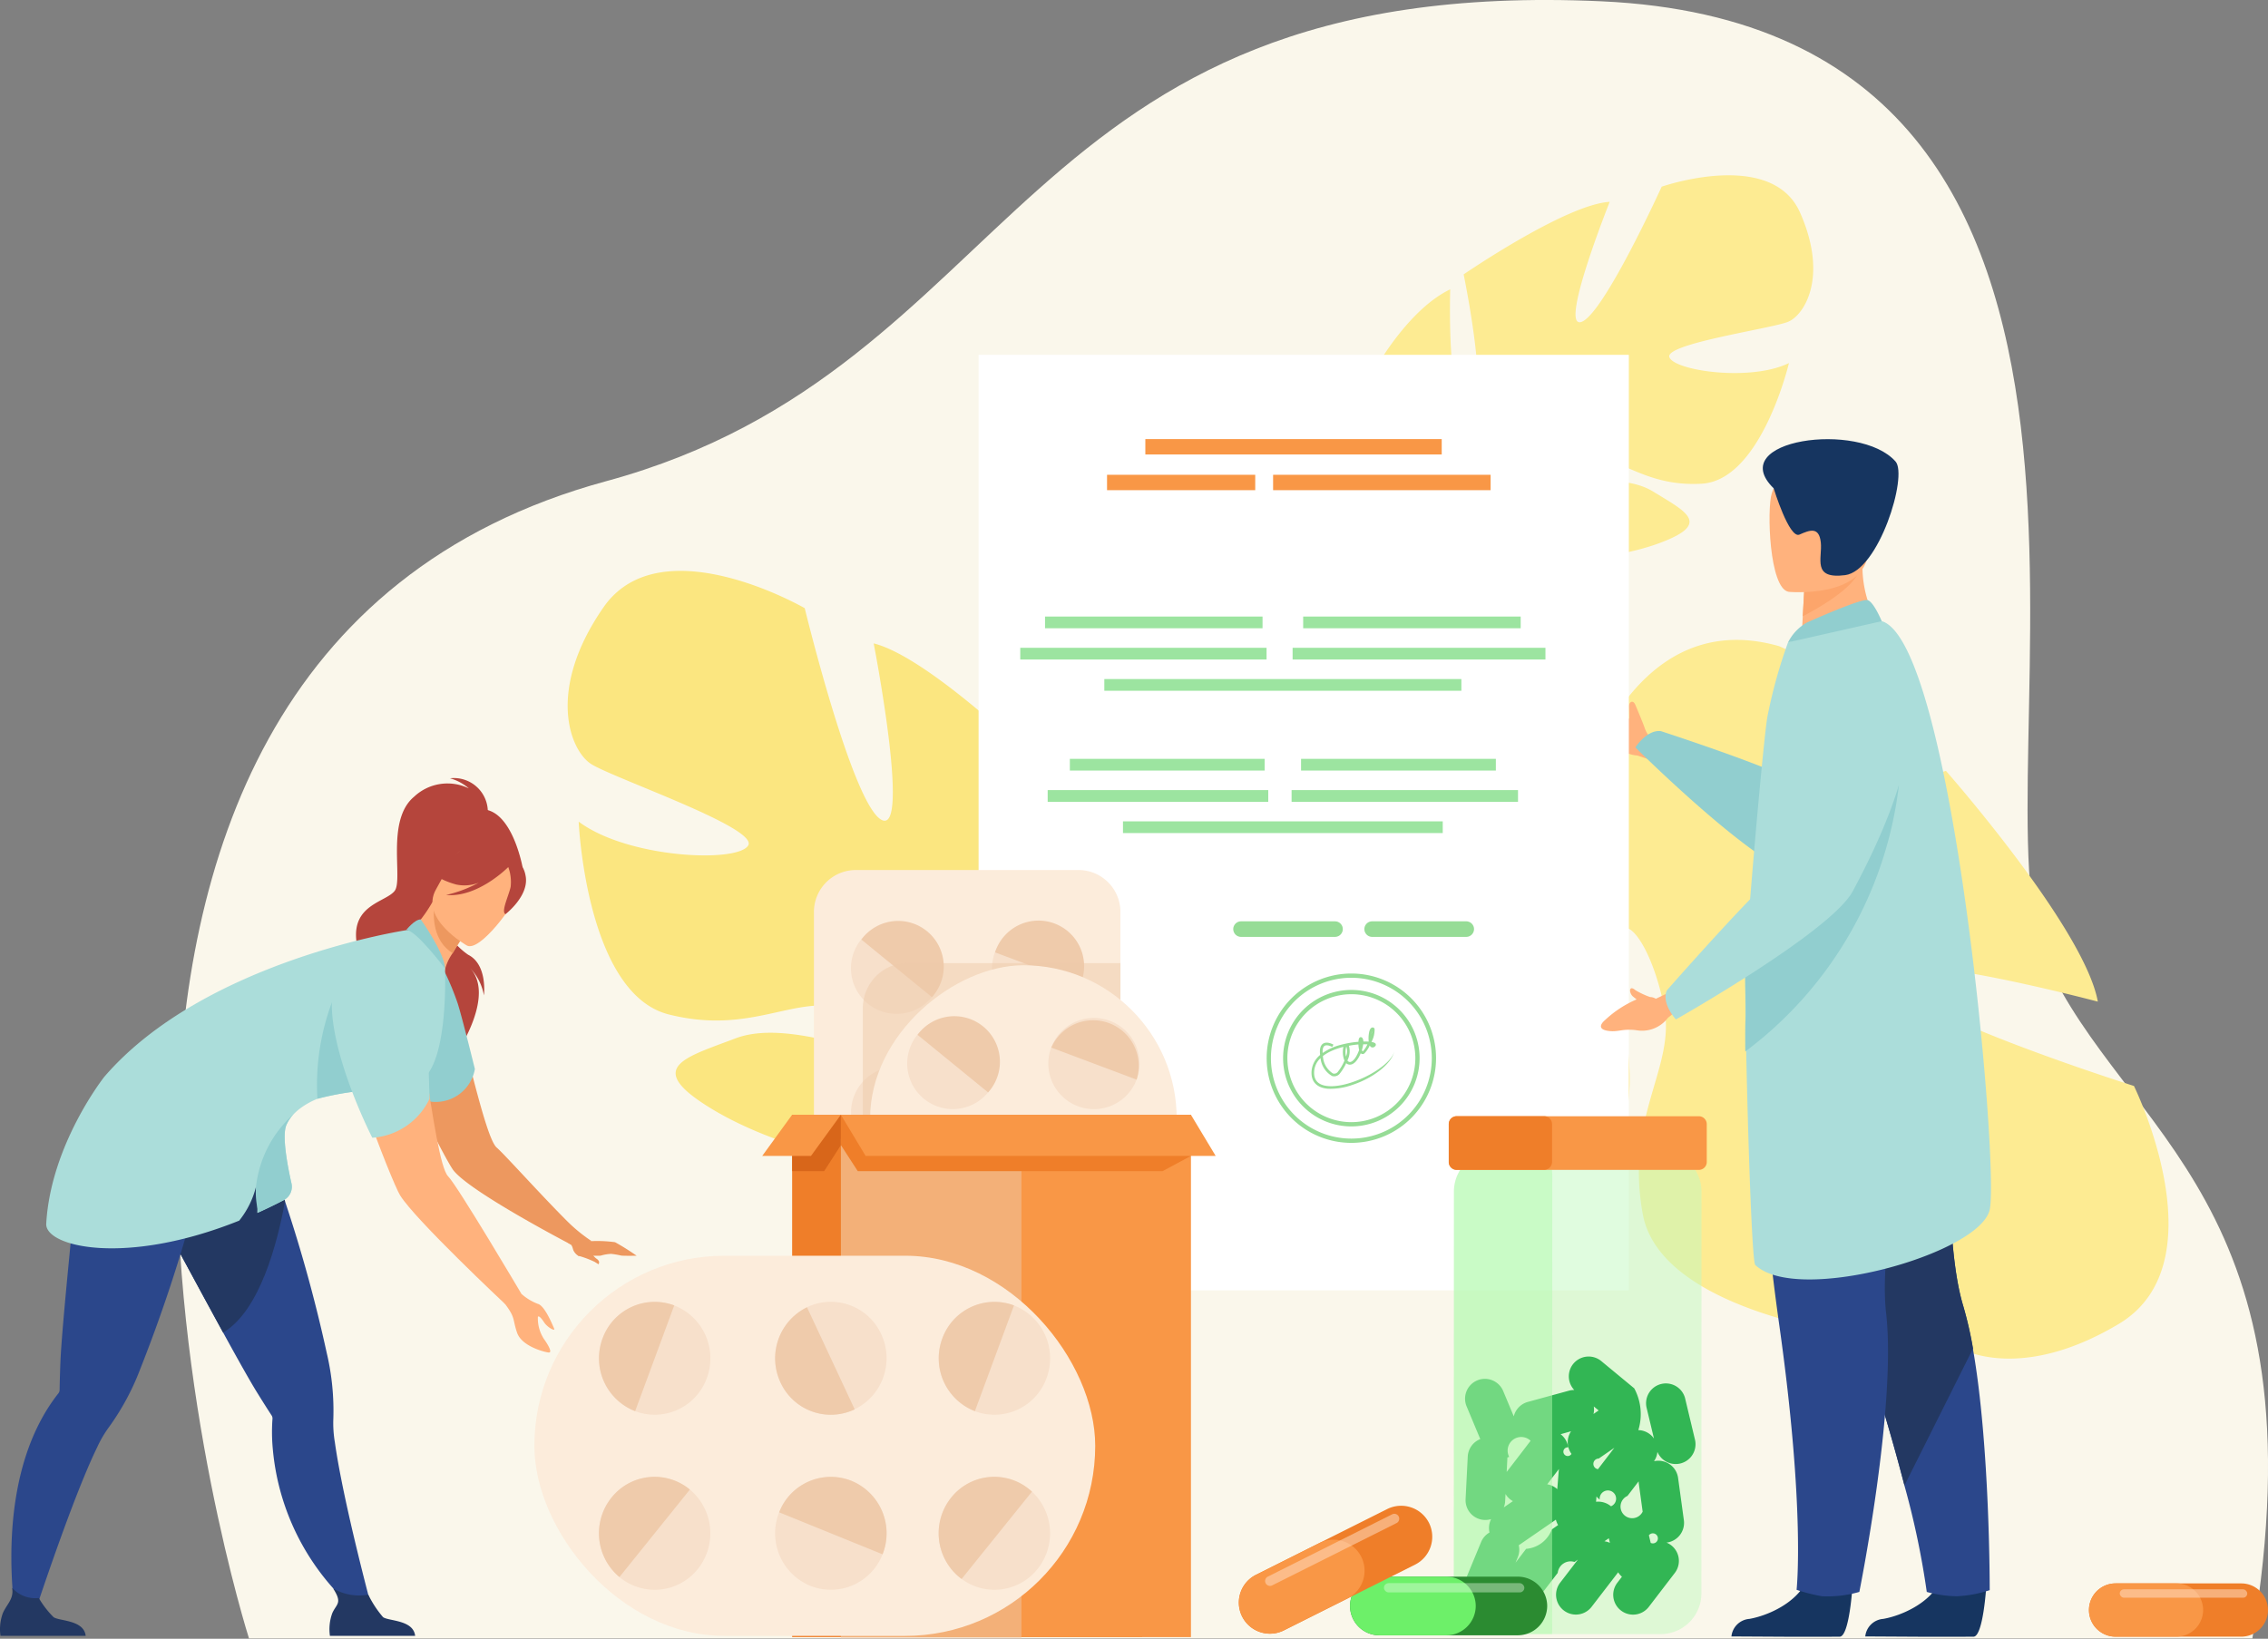 <svg xmlns="http://www.w3.org/2000/svg" width="174.059" height="125.791" viewBox="0 0 174.059 125.791">
  <rect x="0" y="0" width="174.059" height="125.791" fill="#808080" stroke="none"/>
  <g id="Grupo_97013" data-name="Grupo 97013" transform="translate(-1457.329 -886.663)">
    <path id="Trazado_155253" data-name="Trazado 155253" d="M1451.5,1012.425s-23.826-74.9,27.421-88.828c31.976-8.689,31.14-38.9,76.386-36.834,46.334,2.112,28.088,60.325,34.1,73.641s21.44,18.658,15.845,52.021Z" transform="translate(24.937)" fill="#faf7eb"/>
    <path id="Trazado_155254" data-name="Trazado 155254" d="M1668.592,910.872c-2.186-4.93-10.618-1.983-10.618-1.983s-4.507,9.911-6.188,10.389,2.2-9.226,2.2-9.226c-3.372.191-11.21,5.569-11.21,5.569s2.155,10.419.408,10.47-1.437-9.323-1.437-9.323c-3.067,1.46-5.489,5.673-5.489,5.673-2.809,6.687,5.923,9.949,5.923,9.949a17.3,17.3,0,0,1-.937,8.154h0a12.545,12.545,0,0,0-.7,2.241l.877-.135c.035-.246.079-.485.133-.717v0l0-.01c.039-.145.1-.35.167-.6h0c.187-.565.308-.981.379-1.277v0c.548-1.769,1.374-4.091,2.075-4.66a1.727,1.727,0,0,1-.25-.373l.25.373c2,2.983,9.581,2.363,13.628.861s2.044-2.4-.5-3.966-7.183-.335-8.692-.87.412-1.6,3.231-1.814,4.642,2.356,9.209,2.091,6.691-9.26,6.691-9.26c-2.959,1.444-8.8.588-9.176-.451s7.889-2.2,9.126-2.723S1670.779,915.8,1668.592,910.872Z" transform="translate(-73.119 -7.896)" fill="#fdeb92"/>
    <path id="Trazado_155255" data-name="Trazado 155255" d="M1691.851,1017.109c7.844-4.685,1.165-18.266,1.165-18.266s-17.591-5.553-18.74-8.284,15.967,1.811,15.967,1.811c-1.01-5.632-11.658-17.716-11.658-17.716s-17.085,5.755-17.526,2.825,15.388-4.324,15.388-4.324c-3.083-4.859-10.665-8.072-10.665-8.072-11.822-3.357-15.523,11.995-15.523,11.995a29.307,29.307,0,0,1-13.905.091h0a21.259,21.259,0,0,0-3.913-.724l.406,1.446c.421.01.832.034,1.233.078a.007.007,0,0,1,.007,0l.018,0c.251.037.609.089,1.047.158h0c.99.2,1.712.318,2.227.377h.005c3.088.561,7.162,1.474,8.262,2.538a2.918,2.918,0,0,1,.576-.5l-.576.5c-4.611,3.967-2.016,16.6,1.337,23.1s4.454,2.947,6.568-1.655-.9-12.15-.313-14.8,2.774.365,3.713,5.063-3.014,8.29-1.634,15.917,16.943,9.361,16.943,9.361c-3.033-4.682-2.787-14.675-1.119-15.525s5.32,12.818,6.447,14.792S1684.007,1021.794,1691.851,1017.109Z" transform="translate(-71.915 -28.821)" fill="#fdeb92"/>
    <path id="Trazado_155256" data-name="Trazado 155256" d="M1540.568,959c4.393-6.337,15.448.062,15.448.062s3.671,15.13,5.905,16.253-.613-13.549-.613-13.549c4.685,1.173,14.253,10.829,14.253,10.829s-5.822,14.058-3.38,14.6,4.52-12.711,4.52-12.711c3.916,2.874,6.188,9.442,6.188,9.442,2.152,10.146-10.987,12.386-10.987,12.386a24.736,24.736,0,0,0-.871,11.7h0a17.938,17.938,0,0,1,.386,3.337l-1.195-.425c.016-.355.018-.7.005-1.043v-.021c-.016-.214-.041-.519-.074-.891h0v0c-.111-.845-.17-1.46-.19-1.9v0c-.3-2.632-.832-6.116-1.666-7.1a2.459,2.459,0,0,0,.451-.458l-.451.458c-3.6,3.655-14.091.749-19.373-2.446s-2.227-3.919,1.768-5.436,10.18,1.456,12.442,1.109-.149-2.357-4.052-3.416-7.152,2.065-13.5.467-6.915-14.8-6.915-14.8c3.769,2.821,12.2,3.186,13.01,1.829s-10.49-5.212-12.088-6.274S1536.175,965.342,1540.568,959Z" transform="translate(-36.927 -25.715)" fill="#fbe680"/>
    <path id="Trazado_155257" data-name="Trazado 155257" d="M1666.7,974.349c-.015-.034-.032-.071-.053-.11-.07-.27-.677-1.7-.744-1.862-.191-.446-.5-.209-.5.125,0,.1.044.839.018.945a5.012,5.012,0,0,0-2.162-1.149s-1.014-.333-.526.688c.326.683.714.768,1.189,1.724a2.484,2.484,0,0,0,2.136,1.552l.843.286.852-1.26-.548-.339A1.284,1.284,0,0,1,1666.7,974.349Z" transform="translate(-83.066 -31.605)" fill="#ffb27d"/>
    <g id="Grupo_96992" data-name="Grupo 96992" transform="translate(1532.431 913.9)">
      <g id="Grupo_96979" data-name="Grupo 96979" transform="translate(0)">
        <rect id="Rectángulo_36775" data-name="Rectángulo 36775" width="49.904" height="71.812" fill="#fff"/>
        <g id="Grupo_96978" data-name="Grupo 96978" transform="translate(9.858 6.467)">
          <rect id="Rectángulo_36776" data-name="Rectángulo 36776" width="22.746" height="1.181" transform="translate(2.94)" fill="#f99746"/>
          <rect id="Rectángulo_36777" data-name="Rectángulo 36777" width="11.373" height="1.181" transform="translate(0 2.741)" fill="#f99746"/>
          <rect id="Rectángulo_36778" data-name="Rectángulo 36778" width="16.693" height="1.181" transform="translate(12.745 2.741)" fill="#f99746"/>
        </g>
      </g>
      <g id="Grupo_96982" data-name="Grupo 96982" transform="translate(3.199 20.089)">
        <rect id="Rectángulo_36779" data-name="Rectángulo 36779" width="27.402" height="0.899" transform="translate(6.451 4.798)" fill="#9ce4a0"/>
        <g id="Grupo_96980" data-name="Grupo 96980" transform="translate(0 2.399)">
          <rect id="Rectángulo_36780" data-name="Rectángulo 36780" width="19.404" height="0.899" transform="translate(20.901)" fill="#9ce4a0"/>
          <rect id="Rectángulo_36781" data-name="Rectángulo 36781" width="18.902" height="0.899" fill="#9ce4a0"/>
        </g>
        <g id="Grupo_96981" data-name="Grupo 96981" transform="translate(1.9)">
          <rect id="Rectángulo_36782" data-name="Rectángulo 36782" width="16.693" height="0.899" transform="translate(19.812)" fill="#9ce4a0"/>
          <rect id="Rectángulo_36783" data-name="Rectángulo 36783" width="16.693" height="0.899" fill="#9ce4a0"/>
        </g>
      </g>
      <g id="Grupo_96985" data-name="Grupo 96985" transform="translate(5.303 31.012)">
        <rect id="Rectángulo_36784" data-name="Rectángulo 36784" width="24.541" height="0.899" transform="translate(5.778 4.798)" fill="#9ce4a0"/>
        <g id="Grupo_96983" data-name="Grupo 96983" transform="translate(0 2.399)">
          <rect id="Rectángulo_36785" data-name="Rectángulo 36785" width="17.377" height="0.899" transform="translate(18.719)" fill="#9ce4a0"/>
          <rect id="Rectángulo_36786" data-name="Rectángulo 36786" width="16.928" height="0.899" fill="#9ce4a0"/>
        </g>
        <g id="Grupo_96984" data-name="Grupo 96984" transform="translate(1.702)">
          <rect id="Rectángulo_36787" data-name="Rectángulo 36787" width="14.95" height="0.899" transform="translate(17.743)" fill="#9ce4a0"/>
          <rect id="Rectángulo_36788" data-name="Rectángulo 36788" width="14.949" height="0.899" fill="#9ce4a0"/>
        </g>
      </g>
      <g id="Grupo_96991" data-name="Grupo 96991" transform="translate(19.545 43.489)">
        <g id="Grupo_96986" data-name="Grupo 96986">
          <path id="Trazado_155258" data-name="Trazado 155258" d="M1626.686,1000.078h-7.217a.6.6,0,0,1-.595-.6h0a.6.6,0,0,1,.595-.595h7.217a.6.6,0,0,1,.595.595h0A.6.6,0,0,1,1626.686,1000.078Z" transform="translate(-1618.874 -998.888)" fill="#96dc96"/>
          <path id="Trazado_155259" data-name="Trazado 155259" d="M1642.659,1000.078h-7.216a.6.6,0,0,1-.6-.6h0a.6.6,0,0,1,.6-.595h7.216a.6.6,0,0,1,.6.595h0A.6.6,0,0,1,1642.659,1000.078Z" transform="translate(-1624.781 -998.888)" fill="#96dc96"/>
        </g>
        <g id="Grupo_96990" data-name="Grupo 96990" transform="translate(2.563 3.999)">
          <g id="Grupo_96987" data-name="Grupo 96987">
            <path id="Trazado_155260" data-name="Trazado 155260" d="M1629.442,1018.235a6.5,6.5,0,1,1,6.5-6.5A6.508,6.508,0,0,1,1629.442,1018.235Zm0-12.674a6.173,6.173,0,1,0,6.173,6.173A6.18,6.18,0,0,0,1629.442,1005.561Z" transform="translate(-1622.941 -1005.233)" fill="#96dc96"/>
          </g>
          <g id="Grupo_96988" data-name="Grupo 96988" transform="translate(1.262 1.262)">
            <path id="Trazado_155261" data-name="Trazado 155261" d="M1630.182,1017.713a5.238,5.238,0,1,1,5.238-5.238A5.245,5.245,0,0,1,1630.182,1017.713Zm0-10.148a4.91,4.91,0,1,0,4.911,4.91A4.916,4.916,0,0,0,1630.182,1007.564Z" transform="translate(-1624.944 -1007.236)" fill="#96dc96"/>
          </g>
          <g id="Grupo_96989" data-name="Grupo 96989" transform="translate(3.442 4.144)">
            <path id="Trazado_155262" data-name="Trazado 155262" d="M1631.531,1016.22a5.044,5.044,0,0,1-1.867.292c-.8-.066-1.243-.483-1.261-1.174a1.77,1.77,0,0,1,.659-1.417c0-.038-.008-.075-.01-.113-.029-.386.053-.643.245-.763.311-.194.772.071.792.083l-.1.176c-.1-.061-.411-.193-.58-.086-.147.091-.165.345-.151.55a4.335,4.335,0,0,1,1.414-.633,7.589,7.589,0,0,1,1.333-.227c0-.048.006-.091.011-.127.014-.094.047-.205.141-.228a.153.153,0,0,1,.164.086.492.492,0,0,1,.063.248c.148,0,.286,0,.408.008l0-.007a2.34,2.34,0,0,1,.032-.712c.052-.236.137-.356.255-.367a.156.156,0,0,1,.163.1,1.919,1.919,0,0,1-.24,1.01v0c.169.029.284.076.321.141a.153.153,0,0,1-.042.192.241.241,0,0,1-.3.064.3.3,0,0,1-.11-.125,2.144,2.144,0,0,1-.4.6.2.2,0,0,1-.238.035.228.228,0,0,1-.052-.042,2.782,2.782,0,0,1-.156.322c-.214.375-.455.568-.7.557a.392.392,0,0,1-.261-.115,3.77,3.77,0,0,1-.468.771.548.548,0,0,1-.611.217,1.782,1.782,0,0,1-.889-1.377,1.532,1.532,0,0,0-.492,1.173c.015.589.377.918,1.074.976,1.761.147,4.848-1.49,5.082-2.694h0C1634.572,1014.594,1633.107,1015.709,1631.531,1016.22Zm-2.252-2.218a1.674,1.674,0,0,0,.771,1.339.348.348,0,0,0,.391-.15,3.511,3.511,0,0,0,.491-.841,1.242,1.242,0,0,1-.084-.267,1.921,1.921,0,0,1,0-.783,5.162,5.162,0,0,0-.964.335A3.184,3.184,0,0,0,1629.279,1014Zm1.879.335a.233.233,0,0,0,.18.122c.154.007.341-.158.509-.454a2.67,2.67,0,0,0,.211-.476,2.008,2.008,0,0,1-.057-.416c-.227.018-.473.049-.728.1A1.537,1.537,0,0,1,1631.158,1014.338Zm1.113-.8c.032.1.061.115.061.115a1.914,1.914,0,0,0,.363-.553c-.1,0-.206,0-.325,0A2.45,2.45,0,0,1,1632.271,1013.534Zm-1.2-.262a1.563,1.563,0,0,0-.026.764A1,1,0,0,0,1631.072,1013.272Zm2.012-.13h0Zm-.03-1.049a1.248,1.248,0,0,0-.049.214A1.59,1.59,0,0,0,1633.054,1012.093Z" transform="translate(-1628.402 -1011.809)" fill="#96dc96"/>
          </g>
        </g>
      </g>
    </g>
    <g id="Grupo_96993" data-name="Grupo 96993" transform="translate(1580.196 920.374)">
      <path id="Trazado_155263" data-name="Trazado 155263" d="M1689.022,970.807s4.2,16.072-8.56,13.4c-3.444-.722-12.619-9.865-12.619-9.865s.883-1.393,1.969-1.245c0,0,8.864,2.882,10.282,3.926.785.578,1.681-8.528,4.4-8.4A7.1,7.1,0,0,1,1689.022,970.807Z" transform="translate(-1665.202 -950.682)" fill="#91cecf"/>
      <path id="Trazado_155264" data-name="Trazado 155264" d="M1705.122,1079.212s-.234,3.78-.965,3.834c-.1.007-3.709.007-3.709.007l-4.611-.026a1.5,1.5,0,0,1,1.378-1.346c1.348-.235,3.6-1.182,4.42-2.963C1702.493,1076.843,1705.122,1079.212,1705.122,1079.212Z" transform="translate(-1675.553 -991.125)" fill="#163560"/>
      <path id="Trazado_155265" data-name="Trazado 155265" d="M1701.813,1052.959a9.612,9.612,0,0,1-2.5.469,9.173,9.173,0,0,1-2.33-.332,63.792,63.792,0,0,0-1.716-8.175c-.761-2.947-1.849-6.736-3.4-11.445a155.14,155.14,0,0,1-5.7-21.348c-.006-.038-.009-.057-.009-.057l.014-.006,13.149-5.773s-1.625,17.935.448,24.82a29.044,29.044,0,0,1,.752,3.3C1701.844,1041.887,1701.813,1052.959,1701.813,1052.959Z" transform="translate(-1671.979 -964.61)" fill="#2b478b"/>
      <path id="Trazado_155266" data-name="Trazado 155266" d="M1700.539,1034.409l-5.263,10.511c-.761-2.947-1.849-6.736-3.4-11.445a155.14,155.14,0,0,1-5.7-21.348c0-.021,0-.042.006-.063l13.149-5.773s-1.625,17.935.448,24.82A29.044,29.044,0,0,1,1700.539,1034.409Z" transform="translate(-1671.984 -964.61)" fill="#233862"/>
      <path id="Trazado_155267" data-name="Trazado 155267" d="M1688.826,1079.212s-.234,3.78-.966,3.834c-.1.007-3.709.007-3.709.007l-4.611-.026a1.5,1.5,0,0,1,1.378-1.346c1.348-.235,3.6-1.182,4.42-2.963C1686.2,1076.843,1688.826,1079.212,1688.826,1079.212Z" transform="translate(-1669.527 -991.125)" fill="#163560"/>
      <path id="Trazado_155268" data-name="Trazado 155268" d="M1682.443,1006.961a187.157,187.157,0,0,0,1.84,25.893c2.011,14.271,1.329,20.328,1.329,20.328a13.7,13.7,0,0,0,1.939.493,8.793,8.793,0,0,0,2.877-.333s2.878-14.276,2.053-21.419,3.941-24.51,3.941-24.51Z" transform="translate(-1670.599 -964.858)" fill="#2b478b"/>
      <path id="Trazado_155269" data-name="Trazado 155269" d="M1694.077,959.787l-2.306,2.025-3.769-.166c.009-.3.078-1.566.142-2.71,0-.068.008-.135.011-.2.056-.974.1-1.81.1-1.81l3.216-2,1.2-.744c0,.02.049,1.064.057,1.217A8.832,8.832,0,0,0,1694.077,959.787Z" transform="translate(-1672.656 -945.342)" fill="#ffb27d"/>
      <path id="Trazado_155270" data-name="Trazado 155270" d="M1681.226,990.933c.053,6.135.461,20.486.762,20.778,3.2,3.084,17.25-.846,17.995-4.244s-2.832-43.569-8.289-45.173c-1.133-.332-7.187,1.625-7.187,1.625a38.4,38.4,0,0,0-1.573,5.649c-.23,1.173-.984,9.54-1.424,15.132-.116,1.49-.211,2.783-.267,3.689C1681.221,988.764,1681.215,989.676,1681.226,990.933Z" transform="translate(-1670.148 -948.327)" fill="#abddda"/>
      <path id="Trazado_155271" data-name="Trazado 155271" d="M1692.564,955.895c-.573,1.383-3.224,2.882-4.337,3.453,0-.068.008-.135.011-.2.056-.974.1-1.81.1-1.81l3.216-2C1692.315,955.222,1692.8,955.326,1692.564,955.895Z" transform="translate(-1672.739 -945.753)" fill="#fca56b"/>
      <path id="Trazado_155272" data-name="Trazado 155272" d="M1685.656,953.059s5.819.541,6.1-3.089,1.221-6-2.482-6.5-4.534.83-4.922,2.019S1684.149,952.825,1685.656,953.059Z" transform="translate(-1671.241 -941.34)" fill="#ffb27d"/>
      <path id="Trazado_155273" data-name="Trazado 155273" d="M1684.194,943.927s1.194,3.9,1.978,3.552,1.5-.633,1.638.59-.711,2.849,1.867,2.522,4.829-7.633,3.87-8.722C1690.78,938.727,1680.366,940.191,1684.194,943.927Z" transform="translate(-1670.939 -940.154)" fill="#163560"/>
      <path id="Trazado_155274" data-name="Trazado 155274" d="M1687.92,961.452c.072-.03,4.154-1.862,4.631-1.7s1.073,1.615,1.073,1.615l-7.187,1.625A3.566,3.566,0,0,1,1687.92,961.452Z" transform="translate(-1672.077 -947.396)" fill="#91cecf"/>
      <path id="Trazado_155275" data-name="Trazado 155275" d="M1681.225,1002.738a29.847,29.847,0,0,0,11.786-20.442c-5.2,2.935-10.143,7.787-11.747,13.12-.116,1.49.034,3.871-.021,4.778C1681.22,1000.569,1681.215,1001.482,1681.225,1002.738Z" transform="translate(-1670.148 -955.737)" fill="#91cecf"/>
      <path id="Trazado_155276" data-name="Trazado 155276" d="M1667.863,1007.839a.859.859,0,0,0-.444-.134,6.278,6.278,0,0,1-1.128-.528c-.4-.363-.54.023-.261.409.061.083.277.226.352.305a8.331,8.331,0,0,0-2.436,1.6s-.831.67.292.816c.75.1,1.033-.182,2.093-.061a2.488,2.488,0,0,0,2.464-.95l.7-.552-.594-1.4Z" transform="translate(-1663.652 -964.884)" fill="#ffb27d"/>
      <path id="Trazado_155277" data-name="Trazado 155277" d="M1684.781,965.355s11.518-.553,1.1,18.825c-1.666,3.1-13.569,9.833-13.569,9.833s-1.119-1.211-.7-2.224c0,0,7.751-8.821,8.79-9.18.921-.318.732-11.059,1.555-13.649A6.344,6.344,0,0,1,1684.781,965.355Z" transform="translate(-1666.562 -949.472)" fill="#abddda"/>
    </g>
    <g id="Grupo_96995" data-name="Grupo 96995" transform="translate(1568.515 972.34)">
      <g id="Grupo_96994" data-name="Grupo 96994">
        <path id="Trazado_155278" data-name="Trazado 155278" d="M1661.618,1063.932l-8.35,0h-4.417a3.127,3.127,0,0,1-3.116-3.119l.01-30.853a3.125,3.125,0,0,1,3.117-3.116h3.917l8.849,0a3.126,3.126,0,0,1,3.116,3.118l-.01,30.853A3.126,3.126,0,0,1,1661.618,1063.932Z" transform="translate(-1645.346 -1024.176)" fill="#c3fbc0" opacity="0.5"/>
        <path id="Trazado_155279" data-name="Trazado 155279" d="M1663.815,1064.452l-.222-1.623h0l-.222-1.625a1.527,1.527,0,0,0-1.713-1.3c-.046.006-.091.016-.135.026a1.507,1.507,0,0,0,.262-.719,1.521,1.521,0,0,0,2.883-.938l-.381-1.594h0l-.382-1.6a1.522,1.522,0,0,0-2.959.708l.575,2.4a1.507,1.507,0,0,0-1.2-.646,4.166,4.166,0,0,0-.316-3.209l-2.527-2.089a1.521,1.521,0,0,0-2.074,2.218,1.5,1.5,0,0,0-.405.052l-1.581.432h0l-1.581.433a1.525,1.525,0,0,0-1.076,1.109l-.166-.4h0l-.632-1.512a1.522,1.522,0,1,0-2.808,1.173l.631,1.512h0l.405.969a1.525,1.525,0,0,0-.961,1.336l-.083,1.637h0l-.083,1.638a1.516,1.516,0,0,0,1.956,1.532,1.535,1.535,0,0,0-.121,1.028,1.51,1.51,0,0,0-.645.733l-.626,1.514h0l-.626,1.515a5.512,5.512,0,0,1,3,2.222,1.526,1.526,0,0,0,2.133-.284l1-1.3h0l1-1.3a.993.993,0,0,1,1.285-.839l.261-.18-.361.473h0l-1,1.3a1.521,1.521,0,0,0,2.416,1.849l1-1.3h0l1-1.3c.012-.017.023-.035.035-.052a1.525,1.525,0,0,0,.292.343l-.355.464a1.521,1.521,0,0,0,2.416,1.85l1.993-2.6a1.516,1.516,0,0,0-.646-2.338c.018,0,.037,0,.055,0A1.526,1.526,0,0,0,1663.815,1064.452ZM1650.1,1063l.028-.558a1.451,1.451,0,0,0,.567.55l-.7.481A1.483,1.483,0,0,0,1650.1,1063Zm10.253-1.385.3,2.184a.894.894,0,1,1-1.165-1.208l.855-1.117Q1660.347,1061.544,1660.356,1061.615Zm-3.461-5.9.383.316-.395.272A1.5,1.5,0,0,0,1656.9,1055.715Zm.331,4.825a.41.41,0,0,1,.058-.816l1.2-.827Zm1,2.847a1.533,1.533,0,0,0-1.147-.346l.032-.41a1.533,1.533,0,0,0,.249.243.631.631,0,1,1,.866.513Zm-3.065-5.758a1.526,1.526,0,0,0,.012,1.708c.006.01.014.018.021.027a.334.334,0,1,1-.253-.5,1.516,1.516,0,0,0-.581-1.008l-.005,0Zm-1.514,3.658.587-.766c-.008.047-.015.1-.019.144l-.111,1.408a1.525,1.525,0,0,0-.773-.373l.316-.413Zm-2.747,6.431.172-.417a1.51,1.51,0,0,0,.073-.925c.034-.02.069-.041.1-.064l2.7-1.861.05-.038a1.536,1.536,0,0,0,.171.416l-.48.332a2.3,2.3,0,0,1-1.974,1.494Zm7.159-1.876.084.352a1.492,1.492,0,0,0-.422-.12Zm3.214.355-.117-.49h0l-.022-.093a.386.386,0,1,1,.139.584Zm-9.216-7.839-.825,1.078h0l-1,1.3-.012.018.052-1.032c0-.026,0-.052,0-.079.047-.015.093-.031.139-.05a1.043,1.043,0,0,1,1.643-1.238Z" transform="translate(-1645.772 -1033.442)" fill="#32b654"/>
        <path id="Trazado_155280" data-name="Trazado 155280" d="M1653.268,1063.93h-4.417a3.127,3.127,0,0,1-3.116-3.119l.01-30.853a3.125,3.125,0,0,1,3.117-3.116h3.917a3.819,3.819,0,0,1,.511,1.927l-.01,34.849C1653.281,1063.724,1653.277,1063.827,1653.268,1063.93Z" transform="translate(-1645.346 -1024.176)" fill="#b2fbaf" opacity="0.5"/>
        <path id="Trazado_155281" data-name="Trazado 155281" d="M1664.312,1026.736l-11.859,0-6.73,0a.607.607,0,0,1-.606-.606v-2.906a.608.608,0,0,1,.606-.606l6.721,0h0l11.867,0a.608.608,0,0,1,.606.606v2.905A.607.607,0,0,1,1664.312,1026.736Z" transform="translate(-1645.117 -1022.612)" fill="#f99746"/>
        <path id="Trazado_155282" data-name="Trazado 155282" d="M1652.453,1026.732l-6.73,0a.607.607,0,0,1-.606-.606v-2.906a.608.608,0,0,1,.606-.606l6.721,0h0a.607.607,0,0,1,.6.606v2.906A.608.608,0,0,1,1652.453,1026.732Z" transform="translate(-1645.117 -1022.612)" fill="#ef7e29"/>
      </g>
    </g>
    <g id="Grupo_96996" data-name="Grupo 96996" transform="translate(1617.648 1008.206)">
      <path id="Trazado_155283" data-name="Trazado 155283" d="M1736.818,1081.565a2.052,2.052,0,0,1-2.044,2.044h-9.651a2.044,2.044,0,0,1,0-4.088h9.651A2.05,2.05,0,0,1,1736.818,1081.565Z" transform="translate(-1723.079 -1079.522)" fill="#ef7e29"/>
      <path id="Trazado_155284" data-name="Trazado 155284" d="M1731.839,1081.565a2.051,2.051,0,0,1-2.043,2.044h-4.673a2.044,2.044,0,0,1,0-4.088h4.673A2.049,2.049,0,0,1,1731.839,1081.565Z" transform="translate(-1723.079 -1079.522)" fill="#f99746"/>
      <rect id="Rectángulo_36789" data-name="Rectángulo 36789" width="9.785" height="0.645" rx="0.322" transform="translate(2.363 0.453)" fill="#ffe2cc" opacity="0.5"/>
    </g>
    <g id="Grupo_97005" data-name="Grupo 97005" transform="translate(1515.827 953.445)">
      <g id="Grupo_97000" data-name="Grupo 97000" transform="translate(3.963)">
        <g id="Grupo_96999" data-name="Grupo 96999">
          <g id="Grupo_96998" data-name="Grupo 96998">
            <path id="Trazado_155285" data-name="Trazado 155285" d="M1591.33,995.841v28.778a3.221,3.221,0,0,1-3.211,3.211h-17.1a3.172,3.172,0,0,1-1.289-.272,3.222,3.222,0,0,1-1.923-2.939V995.841a3.221,3.221,0,0,1,3.212-3.211h17.1A3.22,3.22,0,0,1,1591.33,995.841Z" transform="translate(-1567.803 -992.63)" fill="#fcecdb"/>
            <path id="Trazado_155286" data-name="Trazado 155286" d="M1591.781,1005.829a3.5,3.5,0,1,1,4.5-2.044A3.5,3.5,0,0,1,1591.781,1005.829Z" transform="translate(-1575.831 -995.008)" fill="#f7e0cb"/>
            <path id="Trazado_155287" data-name="Trazado 155287" d="M1596.414,1003.786l-6.545-2.457a3.5,3.5,0,1,1,6.545,2.457Z" transform="translate(-1575.963 -995.008)" fill="#efcbab"/>
            <path id="Trazado_155288" data-name="Trazado 155288" d="M1573.615,1005.265a3.5,3.5,0,1,1,4.918-.5A3.5,3.5,0,0,1,1573.615,1005.265Z" transform="translate(-1569.477 -995.008)" fill="#f7e0cb"/>
            <path id="Trazado_155289" data-name="Trazado 155289" d="M1579,1004.768l-5.415-4.421a3.5,3.5,0,1,1,5.415,4.421Z" transform="translate(-1569.939 -995.008)" fill="#efcbab"/>
            <path id="Trazado_155290" data-name="Trazado 155290" d="M1591.781,1039.663a3.5,3.5,0,1,1,4.5-2.043A3.5,3.5,0,0,1,1591.781,1039.663Z" transform="translate(-1575.831 -1007.519)" fill="#f7e0cb"/>
            <path id="Trazado_155291" data-name="Trazado 155291" d="M1596.414,1038l-6.545-2.457a3.5,3.5,0,0,1,6.545,2.457Z" transform="translate(-1575.963 -1007.658)" fill="#efcbab"/>
            <path id="Trazado_155292" data-name="Trazado 155292" d="M1573.615,1039.1a3.5,3.5,0,1,1,4.918-.5A3.5,3.5,0,0,1,1573.615,1039.1Z" transform="translate(-1569.477 -1007.519)" fill="#f7e0cb"/>
            <path id="Trazado_155293" data-name="Trazado 155293" d="M1579,1038.978l-5.415-4.421a3.5,3.5,0,1,1,5.415,4.421Z" transform="translate(-1569.939 -1007.659)" fill="#efcbab"/>
            <g id="Grupo_96997" data-name="Grupo 96997" transform="translate(13.683 15.111)">
              <path id="Trazado_155294" data-name="Trazado 155294" d="M1594.507,1023.262a3.5,3.5,0,1,1,1.662-4.655A3.5,3.5,0,0,1,1594.507,1023.262Z" transform="translate(-1589.514 -1016.607)" fill="#f7e0cb"/>
              <path id="Trazado_155295" data-name="Trazado 155295" d="M1596.169,1018.607l-6.317,2.994a3.5,3.5,0,1,1,6.317-2.994Z" transform="translate(-1589.514 -1016.607)" fill="#efcbab"/>
            </g>
            <path id="Trazado_155296" data-name="Trazado 155296" d="M1572.58,1018.8a3.5,3.5,0,1,1,1.947,4.544A3.5,3.5,0,0,1,1572.58,1018.8Z" transform="translate(-1569.477 -1001.496)" fill="#f7e0cb"/>
            <path id="Trazado_155297" data-name="Trazado 155297" d="M1575.816,1023.5l2.6-6.49a3.5,3.5,0,0,1-2.6,6.49Z" transform="translate(-1570.766 -1001.644)" fill="#efcbab"/>
          </g>
        </g>
        <path id="Trazado_155298" data-name="Trazado 155298" d="M1593.535,1003.974v25.042a2.983,2.983,0,0,1-2.938,3.009h-15.652a2.85,2.85,0,0,1-1.179-.255v-24.329a3.5,3.5,0,0,1,1.076-2.529,3.4,3.4,0,0,1,.828-.585,3.292,3.292,0,0,1,1.482-.352Z" transform="translate(-1570.008 -996.825)" fill="#efcbab" opacity="0.5"/>
      </g>
      <g id="Grupo_97003" data-name="Grupo 97003" transform="translate(8.28 7.311)">
        <g id="Grupo_97002" data-name="Grupo 97002">
          <rect id="Rectángulo_36790" data-name="Rectángulo 36790" width="35.2" height="23.527" rx="11.764" transform="translate(23.527) rotate(90)" fill="#fcecdb"/>
          <path id="Trazado_155299" data-name="Trazado 155299" d="M1598.631,1017.431a3.5,3.5,0,1,1,4.5-2.043A3.495,3.495,0,0,1,1598.631,1017.431Z" transform="translate(-1582.681 -1006.609)" fill="#f7e0cb"/>
          <path id="Trazado_155300" data-name="Trazado 155300" d="M1603.263,1015.388l-6.544-2.458a3.5,3.5,0,0,1,6.544,2.458Z" transform="translate(-1582.812 -1006.609)" fill="#efcbab"/>
          <path id="Trazado_155301" data-name="Trazado 155301" d="M1580.464,1016.866a3.5,3.5,0,1,1,4.918-.5A3.5,3.5,0,0,1,1580.464,1016.866Z" transform="translate(-1576.327 -1006.609)" fill="#f7e0cb"/>
          <path id="Trazado_155302" data-name="Trazado 155302" d="M1585.844,1016.369l-5.416-4.42a3.5,3.5,0,1,1,5.416,4.42Z" transform="translate(-1576.789 -1006.609)" fill="#efcbab"/>
          <path id="Trazado_155303" data-name="Trazado 155303" d="M1598.631,1051.264a3.5,3.5,0,1,1,4.5-2.043A3.494,3.494,0,0,1,1598.631,1051.264Z" transform="translate(-1582.681 -1019.12)" fill="#f7e0cb"/>
          <path id="Trazado_155304" data-name="Trazado 155304" d="M1603.263,1049.6l-6.544-2.458a3.5,3.5,0,0,1,6.544,2.458Z" transform="translate(-1582.812 -1019.259)" fill="#efcbab"/>
          <circle id="Elipse_5539" data-name="Elipse 5539" cx="3.495" cy="3.495" r="3.495" transform="translate(1.729 30.632) rotate(-65.857)" fill="#f7e0cb"/>
          <path id="Trazado_155305" data-name="Trazado 155305" d="M1585.844,1050.579l-5.416-4.42a3.5,3.5,0,0,1,5.416,4.42Z" transform="translate(-1576.789 -1019.26)" fill="#efcbab"/>
          <g id="Grupo_97001" data-name="Grupo 97001" transform="translate(13.682 15.112)">
            <path id="Trazado_155306" data-name="Trazado 155306" d="M1601.356,1034.863a3.5,3.5,0,1,1,1.662-4.655A3.495,3.495,0,0,1,1601.356,1034.863Z" transform="translate(-1596.363 -1028.209)" fill="#f7e0cb"/>
            <path id="Trazado_155307" data-name="Trazado 155307" d="M1603.018,1030.208l-6.317,2.994a3.5,3.5,0,1,1,6.317-2.994Z" transform="translate(-1596.363 -1028.209)" fill="#efcbab"/>
          </g>
          <path id="Trazado_155308" data-name="Trazado 155308" d="M1579.43,1030.406a3.5,3.5,0,1,1,1.946,4.545A3.495,3.495,0,0,1,1579.43,1030.406Z" transform="translate(-1576.326 -1013.097)" fill="#f7e0cb"/>
          <path id="Trazado_155309" data-name="Trazado 155309" d="M1582.665,1035.1l2.6-6.491a3.5,3.5,0,0,1-2.6,6.491Z" transform="translate(-1577.615 -1013.245)" fill="#efcbab"/>
        </g>
      </g>
      <g id="Grupo_97004" data-name="Grupo 97004" transform="translate(0 18.79)">
        <rect id="Rectángulo_36791" data-name="Rectángulo 36791" width="26.865" height="40.092" transform="translate(2.295 0)" fill="#ef7e29"/>
        <rect id="Rectángulo_36792" data-name="Rectángulo 36792" width="26.865" height="40.093" transform="translate(6.037)" fill="#f99746"/>
        <path id="Trazado_155310" data-name="Trazado 155310" d="M1568.9,1024.771l-1.287,2h-2.455v-4.329h3.742Z" transform="translate(-1562.861 -1022.445)" fill="#d8661a"/>
        <path id="Trazado_155311" data-name="Trazado 155311" d="M1565.256,1025.6h-3.742l2.295-3.159h3.742Z" transform="translate(-1561.514 -1022.445)" fill="#f99746"/>
        <path id="Trazado_155312" data-name="Trazado 155312" d="M1584.949,1063.737h-13.856v-38.393l13.856,1.332Z" transform="translate(-1565.056 -1023.516)" fill="#efcbab" opacity="0.5"/>
        <path id="Trazado_155313" data-name="Trazado 155313" d="M1597.958,1025.6l-2.18,1.17h-23.39l-1.295-2v-2.327Z" transform="translate(-1565.056 -1022.444)" fill="#ef7e29"/>
        <path id="Trazado_155314" data-name="Trazado 155314" d="M1599.855,1025.6h-26.865l-1.9-3.159h26.865Z" transform="translate(-1565.056 -1022.445)" fill="#f99746"/>
      </g>
    </g>
    <g id="Grupo_97009" data-name="Grupo 97009" transform="translate(1457.329 946.405)">
      <path id="Trazado_155315" data-name="Trazado 155315" d="M1519.938,1004.927a2.8,2.8,0,0,0-5.047-.669,2.53,2.53,0,0,0-.378,1.272c-.069,2.677,5.211,13.039,5.912,13.956,1.276,1.668,8.977,5.681,8.977,5.681l1.636-.239a12.092,12.092,0,0,1-1.883-1.538c-1.978-1.975-4.863-5.187-5.392-5.632C1522.856,1017,1521.287,1009.262,1519.938,1004.927Z" transform="translate(-1485.635 -989.404)" fill="#ed985f"/>
      <g id="Grupo_97008" data-name="Grupo 97008" transform="translate(41.011 36.648)">
        <g id="Grupo_97007" data-name="Grupo 97007">
          <rect id="Rectángulo_36793" data-name="Rectángulo 36793" width="43.042" height="29.181" rx="14.59" fill="#fcecdb"/>
          <path id="Trazado_155316" data-name="Trazado 155316" d="M1549.907,1051.083a4.256,4.256,0,0,1-5.5,2.535,4.353,4.353,0,0,1-2.5-5.582,4.257,4.257,0,0,1,5.5-2.535A4.354,4.354,0,0,1,1549.907,1051.083Z" transform="translate(-1536.674 -1041.686)" fill="#f7e0cb"/>
          <path id="Trazado_155317" data-name="Trazado 155317" d="M1547.408,1045.5l-3,8.117a4.353,4.353,0,0,1-2.5-5.582A4.257,4.257,0,0,1,1547.408,1045.5Z" transform="translate(-1536.674 -1041.686)" fill="#efcbab"/>
          <path id="Trazado_155318" data-name="Trazado 155318" d="M1549.217,1073.617a4.233,4.233,0,0,1-6.014.616,4.377,4.377,0,0,1-.608-6.1,4.233,4.233,0,0,1,6.014-.616A4.379,4.379,0,0,1,1549.217,1073.617Z" transform="translate(-1536.675 -1049.568)" fill="#f7e0cb"/>
          <path id="Trazado_155319" data-name="Trazado 155319" d="M1548.609,1067.517l-5.406,6.716a4.377,4.377,0,0,1-.608-6.1A4.233,4.233,0,0,1,1548.609,1067.517Z" transform="translate(-1536.675 -1049.568)" fill="#efcbab"/>
          <path id="Trazado_155320" data-name="Trazado 155320" d="M1591.278,1051.083a4.256,4.256,0,0,1-5.5,2.535,4.353,4.353,0,0,1-2.5-5.582,4.257,4.257,0,0,1,5.5-2.535A4.354,4.354,0,0,1,1591.278,1051.083Z" transform="translate(-1551.972 -1041.686)" fill="#f7e0cb"/>
          <path id="Trazado_155321" data-name="Trazado 155321" d="M1588.781,1045.5l-3,8.117a4.353,4.353,0,0,1-2.5-5.582A4.257,4.257,0,0,1,1588.781,1045.5Z" transform="translate(-1551.973 -1041.686)" fill="#efcbab"/>
          <path id="Trazado_155322" data-name="Trazado 155322" d="M1590.588,1073.616a4.231,4.231,0,0,1-5.823.765c-.065-.046-.128-.1-.192-.148a4.378,4.378,0,0,1-.608-6.1,4.232,4.232,0,0,1,6.014-.616c.062.052.122.1.182.159A4.38,4.38,0,0,1,1590.588,1073.616Z" transform="translate(-1551.973 -1049.568)" fill="#f7e0cb"/>
          <path id="Trazado_155323" data-name="Trazado 155323" d="M1590.162,1067.675l-5.4,6.705c-.065-.046-.128-.1-.192-.148a4.378,4.378,0,0,1-.608-6.1,4.232,4.232,0,0,1,6.014-.616C1590.043,1067.568,1590.1,1067.621,1590.162,1067.675Z" transform="translate(-1551.973 -1049.568)" fill="#efcbab"/>
          <g id="Grupo_97006" data-name="Grupo 97006" transform="translate(18.478 3.538)">
            <path id="Trazado_155324" data-name="Trazado 155324" d="M1571.223,1047.7a4.361,4.361,0,0,1-2.032,5.774,4.248,4.248,0,0,1-5.693-2.061,4.363,4.363,0,0,1,2.032-5.774A4.248,4.248,0,0,1,1571.223,1047.7Z" transform="translate(-1563.086 -1045.224)" fill="#f7e0cb"/>
            <path id="Trazado_155325" data-name="Trazado 155325" d="M1565.531,1045.888l3.661,7.835a4.248,4.248,0,0,1-5.693-2.061A4.363,4.363,0,0,1,1565.531,1045.888Z" transform="translate(-1563.086 -1045.469)" fill="#efcbab"/>
          </g>
          <path id="Trazado_155326" data-name="Trazado 155326" d="M1565.773,1074.9a4.356,4.356,0,0,1-2.38-5.636,4.254,4.254,0,0,1,5.556-2.414,4.356,4.356,0,0,1,2.38,5.635A4.255,4.255,0,0,1,1565.773,1074.9Z" transform="translate(-1544.608 -1049.567)" fill="#f7e0cb"/>
          <path id="Trazado_155327" data-name="Trazado 155327" d="M1571.51,1072.485l-7.936-3.222a4.254,4.254,0,0,1,5.556-2.414A4.356,4.356,0,0,1,1571.51,1072.485Z" transform="translate(-1544.788 -1049.567)" fill="#efcbab"/>
        </g>
      </g>
      <path id="Trazado_155328" data-name="Trazado 155328" d="M1523.675,985.281a26.135,26.135,0,0,0-3.927,1.92c-1.772,1.965-1.267,4.531-.253,4.555.65.016.524,1.1.524,1.1l7.245-3.065S1526.391,984.7,1523.675,985.281Z" transform="translate(-1487.137 -982.855)" fill="#b5453c"/>
      <path id="Trazado_155329" data-name="Trazado 155329" d="M1522.153,984.281a2.6,2.6,0,0,0-2.895-2.822,3.709,3.709,0,0,1,1.45.778,3.73,3.73,0,0,0-4.2.633c-2.189,1.814-.829,6.365-1.494,7.229s-3.258,1.037-2.941,3.83,8.226,6.292,7.718,8.6c0,0,3.1-4.556.883-6.635a4.106,4.106,0,0,1,1.19,2.227s.293-2.361-1.209-3.116a5.548,5.548,0,0,1-2.3-3.55C1518.467,991.02,1522.153,984.281,1522.153,984.281Z" transform="translate(-1484.724 -981.459)" fill="#b5453c"/>
      <path id="Trazado_155330" data-name="Trazado 155330" d="M1503.552,1059.551l-1.568-.231a18.53,18.53,0,0,1-6.056-12.005,13.993,13.993,0,0,1-.038-2.417.423.423,0,0,0-.054-.267l0,0c-.169-.259-.589-.907-1.157-1.828s-1.519-2.624-2.574-4.55c-1.9-3.468-4.113-7.616-4.873-8.938-2.418-4.21-1.253-7.042-1.253-7.042s6.747-.667,8.6-2.285l.666,1.027s1.461,6.472,1.393,6.5l.219.672a112.651,112.651,0,0,1,3.2,11.636,19.236,19.236,0,0,1,.506,5.027,8.827,8.827,0,0,0,.119,1.841C1501.334,1051.335,1503.552,1059.551,1503.552,1059.551Z" transform="translate(-1474.98 -995.706)" fill="#2b478b"/>
      <path id="Trazado_155331" data-name="Trazado 155331" d="M1515.388,1083.776h-6.54a3.587,3.587,0,0,1,.185-1.753c.328-.726.794-.749.06-1.887a3.982,3.982,0,0,0,2.7.478,8.011,8.011,0,0,0,1.134,1.726C1513.351,1082.648,1515.257,1082.539,1515.388,1083.776Z" transform="translate(-1483.528 -1017.948)" fill="#233862"/>
      <path id="Trazado_155332" data-name="Trazado 155332" d="M1496.851,1028.187c-.572,3.151-1.921,8.4-4.748,10.065-1.9-3.468-4.113-7.616-4.873-8.938-2.418-4.21-1.253-7.042-1.253-7.042s6.747-.667,8.6-2.285l.666,1.027s1.461,6.472,1.393,6.5Z" transform="translate(-1474.98 -995.706)" fill="#233862"/>
      <path id="Trazado_155333" data-name="Trazado 155333" d="M1486.484,1021.958l.022-1.223c-2.437.308-8.4-2.912-8.4-2.912s-2.55,1.7-2.9,6.539c-.17,2.364-1.248,12.362-1.368,15.346-.043,1.082-.058,1.855-.062,2.163v0a.426.426,0,0,1-.1.252,13.9,13.9,0,0,0-1.321,2.024c-3.719,6.919-1.774,16.321-1.774,16.321l.863-.219s3.145-9.747,5.2-13.963a8.843,8.843,0,0,1,.931-1.593,19.255,19.255,0,0,0,2.391-4.451,116.353,116.353,0,0,0,4.044-12.118C1484.078,1028.14,1486.484,1021.958,1486.484,1021.958Z" transform="translate(-1469.201 -994.905)" fill="#2b478b"/>
      <path id="Trazado_155334" data-name="Trazado 155334" d="M1517.446,1005.92c-3.985-.914-1.439-6.513-1.208-6.414.552-.113,1.765-1.082,2.849-2.975l.146.127,2.447,2.145s-.566.834-1.042,1.652a3.727,3.727,0,0,0-.637,1.487C1520.2,1002.1,1518.508,1006.164,1517.446,1005.92Z" transform="translate(-1485.899 -987.032)" fill="#ffb27d"/>
      <path id="Trazado_155335" data-name="Trazado 155335" d="M1520.821,1004.83a20.056,20.056,0,0,1,1.074,2.58c.374,1.2,1.309,5.006,1.309,5.006a3.054,3.054,0,1,1-5.546-2.225C1518.167,1008.152,1520.821,1004.83,1520.821,1004.83Z" transform="translate(-1486.759 -990.101)" fill="#91cecf"/>
      <path id="Trazado_155336" data-name="Trazado 155336" d="M1524.006,998.878s-.566.834-1.042,1.652c-1.521-.938-1.523-2.821-1.406-3.8Z" transform="translate(-1488.224 -987.107)" fill="#ed985f"/>
      <path id="Trazado_155337" data-name="Trazado 155337" d="M1524.014,997.386s-3.694-2.056-2.379-4.336,1.725-4.082,4.139-2.866,2.366,2.349,2.113,3.217S1525.009,997.862,1524.014,997.386Z" transform="translate(-1488.165 -984.54)" fill="#ffb27d"/>
      <path id="Trazado_155338" data-name="Trazado 155338" d="M1528.283,991.888c-.169-1.013-.683-1.109-1.042-1.042a2.954,2.954,0,0,0-3.593-1.376,5.028,5.028,0,0,1-2.911,1.749s.428.8,2.2,1.291a3.01,3.01,0,0,0,1.742-.139,9.87,9.87,0,0,1-2.506.945c2.327.213,4.542-1.915,4.771-2.143a3.307,3.307,0,0,1,.183,1.525c-.153.686-.762,1.928-.391,2.089C1526.731,994.788,1528.537,993.407,1528.283,991.888Z" transform="translate(-1487.937 -984.359)" fill="#b5453c"/>
      <path id="Trazado_155339" data-name="Trazado 155339" d="M1475.268,1083.749h-6.54a3.588,3.588,0,0,1,.185-1.753c.327-.726.84-1.056.717-1.934a2.356,2.356,0,0,0,2.039.78,7.184,7.184,0,0,0,1.135,1.471C1473.231,1082.621,1475.136,1082.511,1475.268,1083.749Z" transform="translate(-1468.692 -1017.921)" fill="#233862"/>
      <path id="Trazado_155340" data-name="Trazado 155340" d="M1502.789,1011.627a15.9,15.9,0,0,1-3.231.586,21.767,21.767,0,0,0-4.425.688,5.873,5.873,0,0,0-1.241.677h0a.4.4,0,0,0-.036.027,3.959,3.959,0,0,0-.513.443,2.8,2.8,0,0,0-.6.89c-.341.843.111,3.179.4,4.456a1.161,1.161,0,0,1-.594,1.288q-.981.508-1.929.937l-.1.044c.006-.13.008-.258.008-.384a11.874,11.874,0,0,0-.11-1.615,6.764,6.764,0,0,1-1.287,2.59c-8.778,3.522-14.91,1.991-14.81.236.346-6.092,4.454-11.273,4.454-11.273,7.662-8.909,23.159-11.255,23.159-11.255s.742-.089,1.637.987c1.289,1.55,1.352,1.954,1.352,1.954S1505.265,1010.763,1502.789,1011.627Z" transform="translate(-1470.773 -988.3)" fill="#abddda"/>
      <path id="Trazado_155341" data-name="Trazado 155341" d="M1511.747,1013.965a21.822,21.822,0,0,0-4.425.687,18.137,18.137,0,0,1,2.3-9.952S1511.37,1011.816,1511.747,1013.965Z" transform="translate(-1482.963 -990.053)" fill="#91cecf"/>
      <path id="Trazado_155342" data-name="Trazado 155342" d="M1514.488,1002.956s-4.31.426-4.655,3.227,4.132,14.208,4.773,15.241c1.168,1.881,8.043,8.327,8.043,8.327l1.267-.768s-4.876-8.255-5.631-9.028C1517.1,1018.742,1515.948,1003.926,1514.488,1002.956Z" transform="translate(-1483.898 -989.408)" fill="#ffb27d"/>
      <path id="Trazado_155343" data-name="Trazado 155343" d="M1516.431,1008.074s.442-7.221-5.085-5.475.858,14.167.858,14.167a5.252,5.252,0,0,0,4.394-2.99Z" transform="translate(-1483.632 -989.175)" fill="#abddda"/>
      <path id="Trazado_155344" data-name="Trazado 155344" d="M1502.581,1027.661a1.161,1.161,0,0,1-.594,1.287q-.981.508-1.929.937c-.033-.108-.063-.221-.091-.34a5.92,5.92,0,0,1-.11-1.615,8.759,8.759,0,0,1,2.924-5.615,2.8,2.8,0,0,0-.6.89C1501.84,1024.048,1502.292,1026.384,1502.581,1027.661Z" transform="translate(-1480.212 -996.567)" fill="#91cecf"/>
      <path id="Trazado_155345" data-name="Trazado 155345" d="M1518.138,999.478s.674-.853,1.131-.826c0,0,1.845,2.582,1.859,3.767C1521.128,1002.419,1518.827,999.358,1518.138,999.478Z" transform="translate(-1486.976 -987.817)" fill="#91cecf"/>
      <path id="Trazado_155346" data-name="Trazado 155346" d="M1543.1,1038.9s-.981.018-1.192-.013a6.311,6.311,0,0,0-.765-.13,3.268,3.268,0,0,0-.785.132.551.551,0,0,1-.117.011h-1.626a.973.973,0,0,1-.342-.365c-.077-.124-.088-.42-.263-.518-.985-.55,1.636-.239,1.636-.239a10.135,10.135,0,0,1,1.8.084A18.05,18.05,0,0,1,1543.1,1038.9Z" transform="translate(-1494.242 -1002.252)" fill="#ed985f"/>
      <path id="Trazado_155347" data-name="Trazado 155347" d="M1539.083,1039.21a7.559,7.559,0,0,1,1.27.473l.286.181s.166-.185-.1-.391a1.257,1.257,0,0,1-.531-.79C1540,1038.32,1538.874,1038.638,1539.083,1039.21Z" transform="translate(-1494.712 -1002.563)" fill="#ed985f"/>
      <path id="Trazado_155348" data-name="Trazado 155348" d="M1531.332,1044.226a4,4,0,0,0,1.257.768c.543.134,1.16,1.688,1.258,1.91s-.518-.1-.764-.477-.415-.526-.487-.444a2.9,2.9,0,0,0,.455,1.694c.411.575.658,1.085.362,1.052s-2.056-.461-2.418-1.53-.1-1.107-.928-2.206S1531.332,1044.226,1531.332,1044.226Z" transform="translate(-1491.315 -1004.652)" fill="#ffb27d"/>
    </g>
    <g id="Grupo_97012" data-name="Grupo 97012" transform="translate(1552.406 1002.247)">
      <g id="Grupo_97010" data-name="Grupo 97010" transform="translate(8.532 5.44)">
        <path id="Trazado_155349" data-name="Trazado 155349" d="M1648.226,1080.949a2.259,2.259,0,0,1-2.251,2.251h-10.629a2.25,2.25,0,0,1,0-4.5h10.629A2.257,2.257,0,0,1,1648.226,1080.949Z" transform="translate(-1633.095 -1078.699)" fill="#2b8b31"/>
        <path id="Trazado_155350" data-name="Trazado 155350" d="M1642.742,1080.949a2.258,2.258,0,0,1-2.25,2.251h-5.146a2.25,2.25,0,0,1,0-4.5h5.146A2.257,2.257,0,0,1,1642.742,1080.949Z" transform="translate(-1633.095 -1078.699)" fill="#6df069"/>
        <rect id="Rectángulo_36794" data-name="Rectángulo 36794" width="10.777" height="0.71" rx="0.355" transform="translate(2.602 0.499)" fill="#ebfee9" opacity="0.4"/>
      </g>
      <g id="Grupo_97011" data-name="Grupo 97011">
        <path id="Trazado_155351" data-name="Trazado 155351" d="M1634.149,1071.381a2.395,2.395,0,0,1-1.064,3.2l-10.075,5.049a2.386,2.386,0,0,1-2.138-4.267l10.075-5.049A2.394,2.394,0,0,1,1634.149,1071.381Z" transform="translate(-1619.556 -1070.066)" fill="#ef7e29"/>
        <path id="Trazado_155352" data-name="Trazado 155352" d="M1628.952,1075.514a2.392,2.392,0,0,1-1.063,3.2l-4.879,2.445a2.386,2.386,0,0,1-2.138-4.267l4.878-2.445A2.392,2.392,0,0,1,1628.952,1075.514Z" transform="translate(-1619.556 -1071.594)" fill="#f99746"/>
        <path id="Rectángulo_36795" data-name="Rectángulo 36795" d="M.376,0H11.049a.376.376,0,0,1,.376.376v0a.376.376,0,0,1-.376.376H.376A.376.376,0,0,1,0,.376v0A.376.376,0,0,1,.376,0Z" transform="translate(1.886 5.606) rotate(-26.617)" fill="#ffe2cc" opacity="0.5"/>
      </g>
    </g>
  </g>
</svg>
